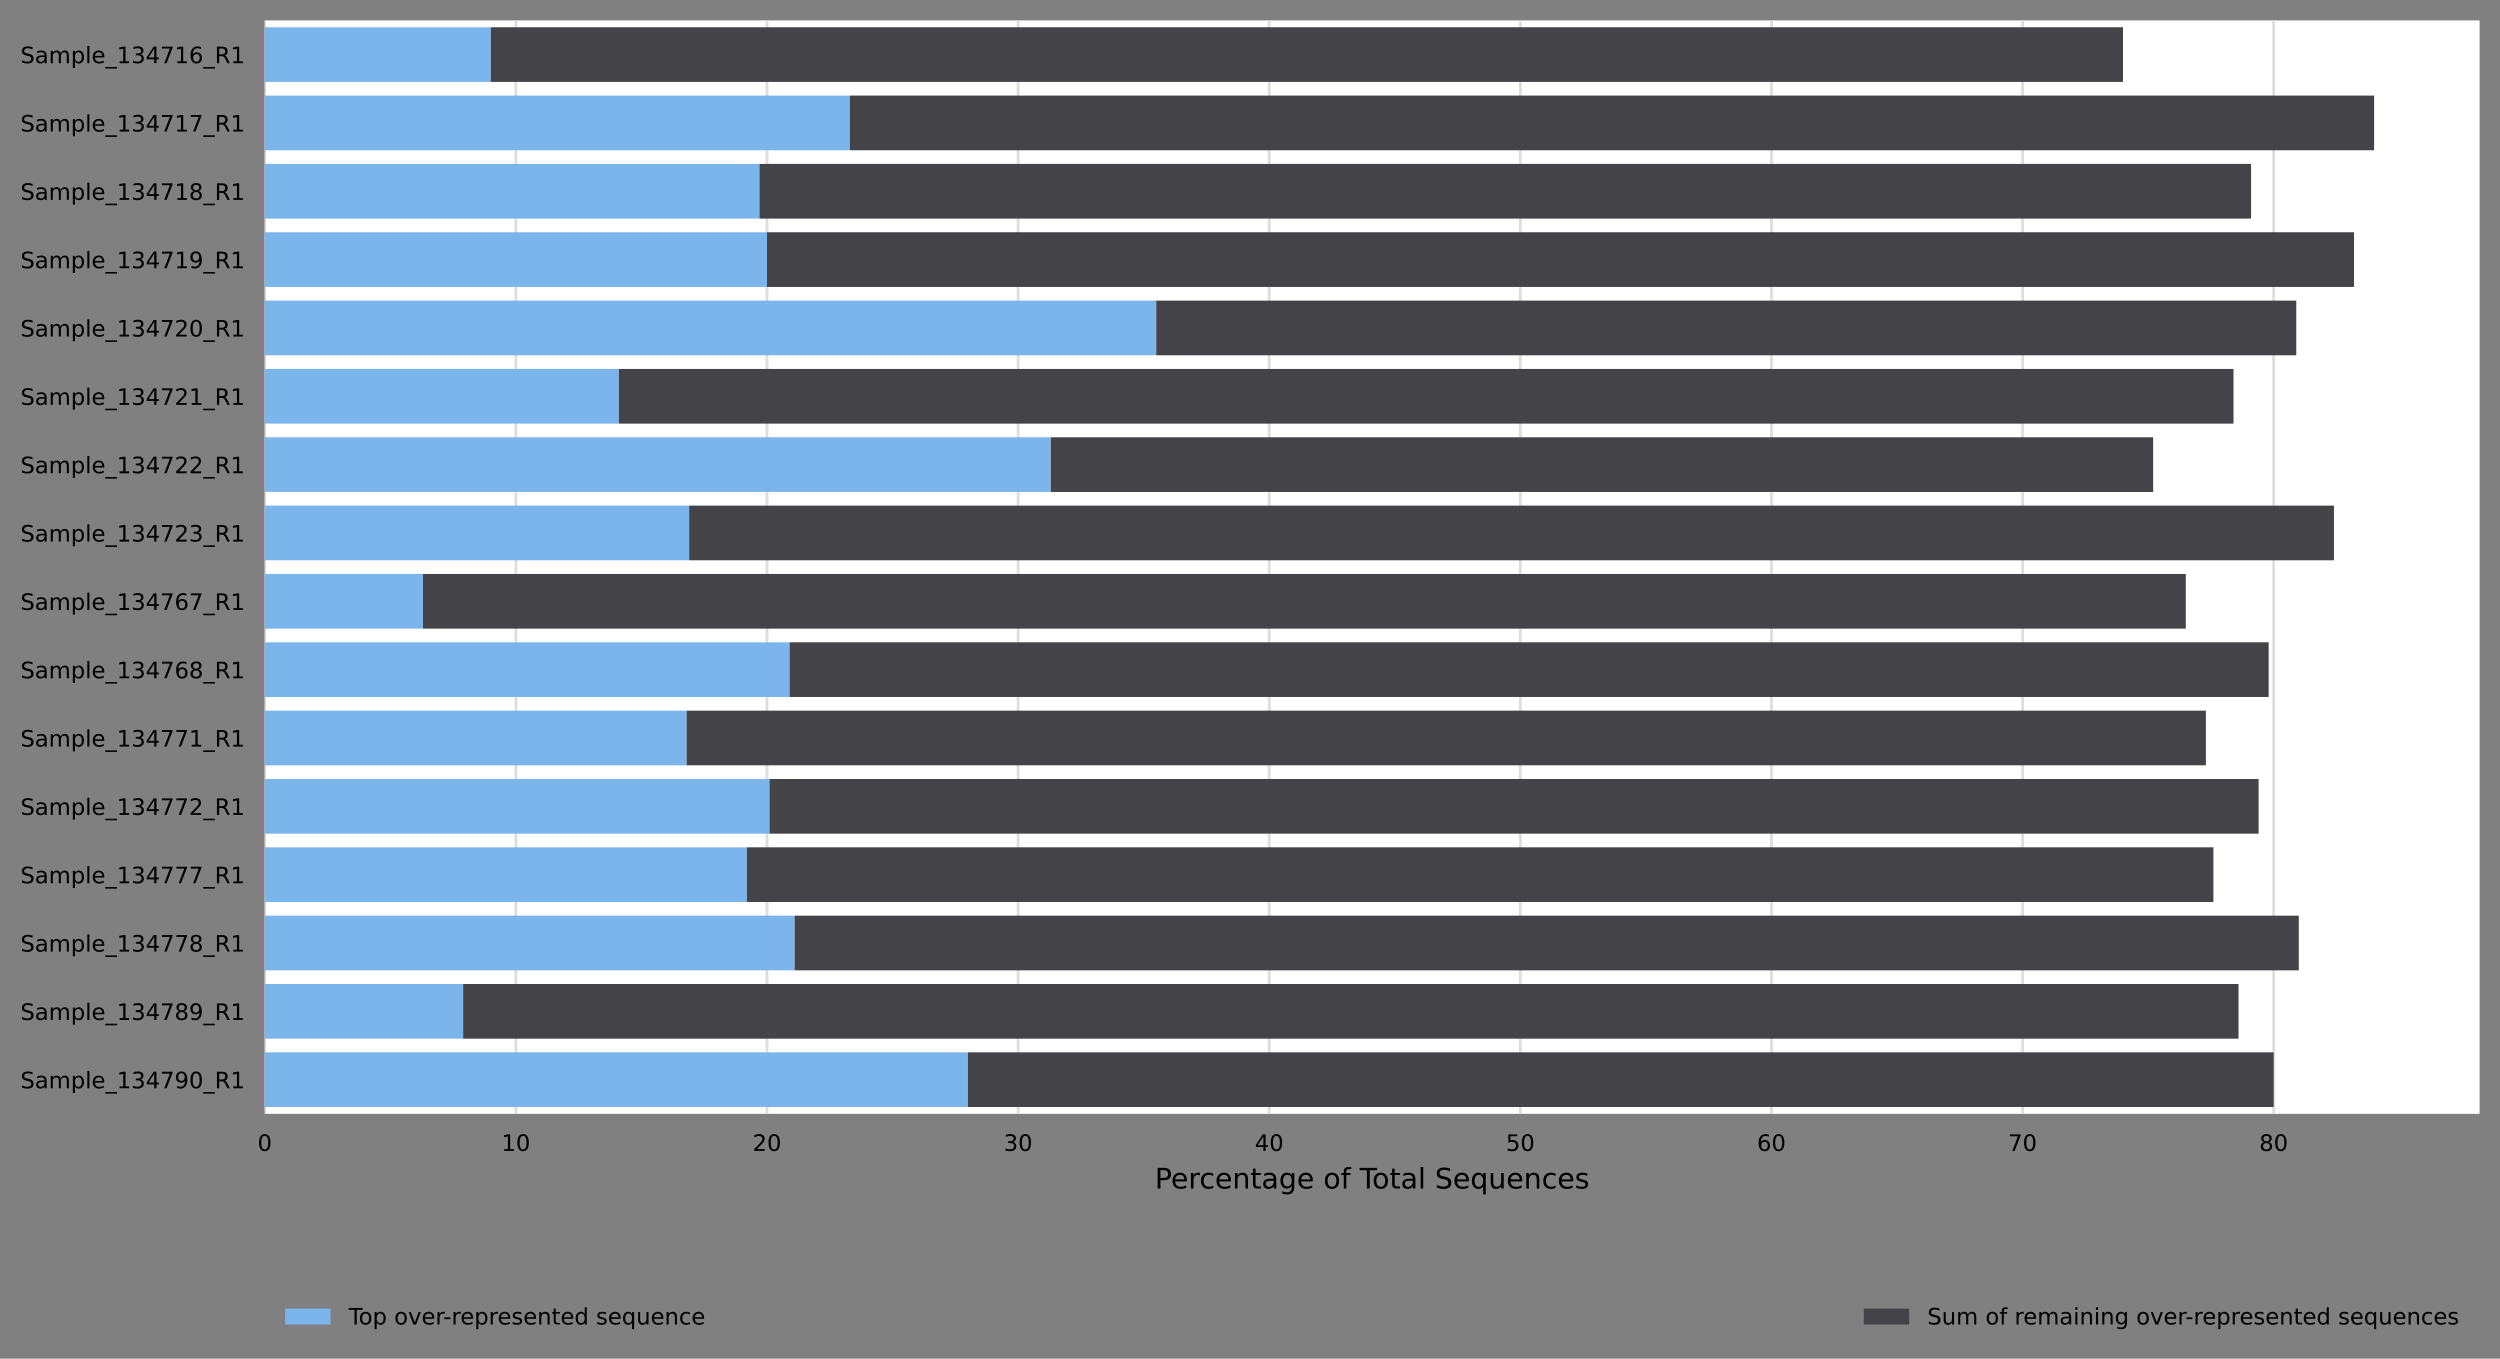 <?xml version="1.0" encoding="utf-8" standalone="no"?>
<!DOCTYPE svg PUBLIC "-//W3C//DTD SVG 1.1//EN"
  "http://www.w3.org/Graphics/SVG/1.1/DTD/svg11.dtd">
<!-- Created with matplotlib (https://matplotlib.org/) -->
<svg height="479.23pt" version="1.1" viewBox="0 0 881.786 479.23" width="881.786pt" xmlns="http://www.w3.org/2000/svg" xmlns:xlink="http://www.w3.org/1999/xlink">
 <rect x="0" y="0" width="881.786" height="479.23" fill="#808080" stroke="none"/>
 <defs>
  <style type="text/css">
*{stroke-linecap:butt;stroke-linejoin:round;}
  </style>
 </defs>
 <g id="figure_1">
  <g id="axes_1">
   <g id="patch_1">
    <path d="M 93.386 392.87 
L 874.586 392.87 
L 874.586 7.2 
L 93.386 7.2 
z
" style="fill:#ffffff;"/>
   </g>
   <g id="matplotlib.axis_1">
    <g id="xtick_1">
     <g id="line2d_1">
      <path clip-path="url(#pcb873ba9ad)" d="M 93.386 392.87 
L 93.386 7.2 
" style="fill:none;stroke:#dedede;stroke-linecap:square;"/>
     </g>
     <g id="text_1">
      <!-- 0 -->
      <defs>
       <path d="M 31.781 66.406 
Q 24.172 66.406 20.328 58.906 
Q 16.5 51.422 16.5 36.375 
Q 16.5 21.391 20.328 13.891 
Q 24.172 6.391 31.781 6.391 
Q 39.453 6.391 43.281 13.891 
Q 47.125 21.391 47.125 36.375 
Q 47.125 51.422 43.281 58.906 
Q 39.453 66.406 31.781 66.406 
z
M 31.781 74.219 
Q 44.047 74.219 50.516 64.516 
Q 56.984 54.828 56.984 36.375 
Q 56.984 17.969 50.516 8.266 
Q 44.047 -1.422 31.781 -1.422 
Q 19.531 -1.422 13.062 8.266 
Q 6.594 17.969 6.594 36.375 
Q 6.594 54.828 13.062 64.516 
Q 19.531 74.219 31.781 74.219 
z
" id="DejaVuSans-48"/>
      </defs>
      <g transform="translate(90.841 405.948)scale(0.08 -0.08)">
       <use xlink:href="#DejaVuSans-48"/>
      </g>
     </g>
    </g>
    <g id="xtick_2">
     <g id="line2d_2">
      <path clip-path="url(#pcb873ba9ad)" d="M 181.958 392.87 
L 181.958 7.2 
" style="fill:none;stroke:#dedede;stroke-linecap:square;"/>
     </g>
     <g id="text_2">
      <!-- 10 -->
      <defs>
       <path d="M 12.406 8.297 
L 28.516 8.297 
L 28.516 63.922 
L 10.984 60.406 
L 10.984 69.391 
L 28.422 72.906 
L 38.281 72.906 
L 38.281 8.297 
L 54.391 8.297 
L 54.391 0 
L 12.406 0 
z
" id="DejaVuSans-49"/>
      </defs>
      <g transform="translate(176.868 405.948)scale(0.08 -0.08)">
       <use xlink:href="#DejaVuSans-49"/>
       <use x="63.623" xlink:href="#DejaVuSans-48"/>
      </g>
     </g>
    </g>
    <g id="xtick_3">
     <g id="line2d_3">
      <path clip-path="url(#pcb873ba9ad)" d="M 270.529 392.87 
L 270.529 7.2 
" style="fill:none;stroke:#dedede;stroke-linecap:square;"/>
     </g>
     <g id="text_3">
      <!-- 20 -->
      <defs>
       <path d="M 19.188 8.297 
L 53.609 8.297 
L 53.609 0 
L 7.328 0 
L 7.328 8.297 
Q 12.938 14.109 22.625 23.891 
Q 32.328 33.688 34.812 36.531 
Q 39.547 41.844 41.422 45.531 
Q 43.312 49.219 43.312 52.781 
Q 43.312 58.594 39.234 62.25 
Q 35.156 65.922 28.609 65.922 
Q 23.969 65.922 18.812 64.312 
Q 13.672 62.703 7.812 59.422 
L 7.812 69.391 
Q 13.766 71.781 18.938 73 
Q 24.125 74.219 28.422 74.219 
Q 39.75 74.219 46.484 68.547 
Q 53.219 62.891 53.219 53.422 
Q 53.219 48.922 51.531 44.891 
Q 49.859 40.875 45.406 35.406 
Q 44.188 33.984 37.641 27.219 
Q 31.109 20.453 19.188 8.297 
z
" id="DejaVuSans-50"/>
      </defs>
      <g transform="translate(265.439 405.948)scale(0.08 -0.08)">
       <use xlink:href="#DejaVuSans-50"/>
       <use x="63.623" xlink:href="#DejaVuSans-48"/>
      </g>
     </g>
    </g>
    <g id="xtick_4">
     <g id="line2d_4">
      <path clip-path="url(#pcb873ba9ad)" d="M 359.101 392.87 
L 359.101 7.2 
" style="fill:none;stroke:#dedede;stroke-linecap:square;"/>
     </g>
     <g id="text_4">
      <!-- 30 -->
      <defs>
       <path d="M 40.578 39.312 
Q 47.656 37.797 51.625 33 
Q 55.609 28.219 55.609 21.188 
Q 55.609 10.406 48.188 4.484 
Q 40.766 -1.422 27.094 -1.422 
Q 22.516 -1.422 17.656 -0.516 
Q 12.797 0.391 7.625 2.203 
L 7.625 11.719 
Q 11.719 9.328 16.594 8.109 
Q 21.484 6.891 26.812 6.891 
Q 36.078 6.891 40.938 10.547 
Q 45.797 14.203 45.797 21.188 
Q 45.797 27.641 41.281 31.266 
Q 36.766 34.906 28.719 34.906 
L 20.219 34.906 
L 20.219 43.016 
L 29.109 43.016 
Q 36.375 43.016 40.234 45.922 
Q 44.094 48.828 44.094 54.297 
Q 44.094 59.906 40.109 62.906 
Q 36.141 65.922 28.719 65.922 
Q 24.656 65.922 20.016 65.031 
Q 15.375 64.156 9.812 62.312 
L 9.812 71.094 
Q 15.438 72.656 20.344 73.438 
Q 25.25 74.219 29.594 74.219 
Q 40.828 74.219 47.359 69.109 
Q 53.906 64.016 53.906 55.328 
Q 53.906 49.266 50.438 45.094 
Q 46.969 40.922 40.578 39.312 
z
" id="DejaVuSans-51"/>
      </defs>
      <g transform="translate(354.011 405.948)scale(0.08 -0.08)">
       <use xlink:href="#DejaVuSans-51"/>
       <use x="63.623" xlink:href="#DejaVuSans-48"/>
      </g>
     </g>
    </g>
    <g id="xtick_5">
     <g id="line2d_5">
      <path clip-path="url(#pcb873ba9ad)" d="M 447.672 392.87 
L 447.672 7.2 
" style="fill:none;stroke:#dedede;stroke-linecap:square;"/>
     </g>
     <g id="text_5">
      <!-- 40 -->
      <defs>
       <path d="M 37.797 64.312 
L 12.891 25.391 
L 37.797 25.391 
z
M 35.203 72.906 
L 47.609 72.906 
L 47.609 25.391 
L 58.016 25.391 
L 58.016 17.188 
L 47.609 17.188 
L 47.609 0 
L 37.797 0 
L 37.797 17.188 
L 4.891 17.188 
L 4.891 26.703 
z
" id="DejaVuSans-52"/>
      </defs>
      <g transform="translate(442.582 405.948)scale(0.08 -0.08)">
       <use xlink:href="#DejaVuSans-52"/>
       <use x="63.623" xlink:href="#DejaVuSans-48"/>
      </g>
     </g>
    </g>
    <g id="xtick_6">
     <g id="line2d_6">
      <path clip-path="url(#pcb873ba9ad)" d="M 536.243 392.87 
L 536.243 7.2 
" style="fill:none;stroke:#dedede;stroke-linecap:square;"/>
     </g>
     <g id="text_6">
      <!-- 50 -->
      <defs>
       <path d="M 10.797 72.906 
L 49.516 72.906 
L 49.516 64.594 
L 19.828 64.594 
L 19.828 46.734 
Q 21.969 47.469 24.109 47.828 
Q 26.266 48.188 28.422 48.188 
Q 40.625 48.188 47.75 41.5 
Q 54.891 34.812 54.891 23.391 
Q 54.891 11.625 47.562 5.094 
Q 40.234 -1.422 26.906 -1.422 
Q 22.312 -1.422 17.547 -0.641 
Q 12.797 0.141 7.719 1.703 
L 7.719 11.625 
Q 12.109 9.234 16.797 8.062 
Q 21.484 6.891 26.703 6.891 
Q 35.156 6.891 40.078 11.328 
Q 45.016 15.766 45.016 23.391 
Q 45.016 31 40.078 35.438 
Q 35.156 39.891 26.703 39.891 
Q 22.75 39.891 18.812 39.016 
Q 14.891 38.141 10.797 36.281 
z
" id="DejaVuSans-53"/>
      </defs>
      <g transform="translate(531.153 405.948)scale(0.08 -0.08)">
       <use xlink:href="#DejaVuSans-53"/>
       <use x="63.623" xlink:href="#DejaVuSans-48"/>
      </g>
     </g>
    </g>
    <g id="xtick_7">
     <g id="line2d_7">
      <path clip-path="url(#pcb873ba9ad)" d="M 624.815 392.87 
L 624.815 7.2 
" style="fill:none;stroke:#dedede;stroke-linecap:square;"/>
     </g>
     <g id="text_7">
      <!-- 60 -->
      <defs>
       <path d="M 33.016 40.375 
Q 26.375 40.375 22.484 35.828 
Q 18.609 31.297 18.609 23.391 
Q 18.609 15.531 22.484 10.953 
Q 26.375 6.391 33.016 6.391 
Q 39.656 6.391 43.531 10.953 
Q 47.406 15.531 47.406 23.391 
Q 47.406 31.297 43.531 35.828 
Q 39.656 40.375 33.016 40.375 
z
M 52.594 71.297 
L 52.594 62.312 
Q 48.875 64.062 45.094 64.984 
Q 41.312 65.922 37.594 65.922 
Q 27.828 65.922 22.672 59.328 
Q 17.531 52.734 16.797 39.406 
Q 19.672 43.656 24.016 45.922 
Q 28.375 48.188 33.594 48.188 
Q 44.578 48.188 50.953 41.516 
Q 57.328 34.859 57.328 23.391 
Q 57.328 12.156 50.688 5.359 
Q 44.047 -1.422 33.016 -1.422 
Q 20.359 -1.422 13.672 8.266 
Q 6.984 17.969 6.984 36.375 
Q 6.984 53.656 15.188 63.938 
Q 23.391 74.219 37.203 74.219 
Q 40.922 74.219 44.703 73.484 
Q 48.484 72.75 52.594 71.297 
z
" id="DejaVuSans-54"/>
      </defs>
      <g transform="translate(619.725 405.948)scale(0.08 -0.08)">
       <use xlink:href="#DejaVuSans-54"/>
       <use x="63.623" xlink:href="#DejaVuSans-48"/>
      </g>
     </g>
    </g>
    <g id="xtick_8">
     <g id="line2d_8">
      <path clip-path="url(#pcb873ba9ad)" d="M 713.386 392.87 
L 713.386 7.2 
" style="fill:none;stroke:#dedede;stroke-linecap:square;"/>
     </g>
     <g id="text_8">
      <!-- 70 -->
      <defs>
       <path d="M 8.203 72.906 
L 55.078 72.906 
L 55.078 68.703 
L 28.609 0 
L 18.312 0 
L 43.219 64.594 
L 8.203 64.594 
z
" id="DejaVuSans-55"/>
      </defs>
      <g transform="translate(708.296 405.948)scale(0.08 -0.08)">
       <use xlink:href="#DejaVuSans-55"/>
       <use x="63.623" xlink:href="#DejaVuSans-48"/>
      </g>
     </g>
    </g>
    <g id="xtick_9">
     <g id="line2d_9">
      <path clip-path="url(#pcb873ba9ad)" d="M 801.958 392.87 
L 801.958 7.2 
" style="fill:none;stroke:#dedede;stroke-linecap:square;"/>
     </g>
     <g id="text_9">
      <!-- 80 -->
      <defs>
       <path d="M 31.781 34.625 
Q 24.75 34.625 20.719 30.859 
Q 16.703 27.094 16.703 20.516 
Q 16.703 13.922 20.719 10.156 
Q 24.75 6.391 31.781 6.391 
Q 38.812 6.391 42.859 10.172 
Q 46.922 13.969 46.922 20.516 
Q 46.922 27.094 42.891 30.859 
Q 38.875 34.625 31.781 34.625 
z
M 21.922 38.812 
Q 15.578 40.375 12.031 44.719 
Q 8.5 49.078 8.5 55.328 
Q 8.5 64.062 14.719 69.141 
Q 20.953 74.219 31.781 74.219 
Q 42.672 74.219 48.875 69.141 
Q 55.078 64.062 55.078 55.328 
Q 55.078 49.078 51.531 44.719 
Q 48 40.375 41.703 38.812 
Q 48.828 37.156 52.797 32.312 
Q 56.781 27.484 56.781 20.516 
Q 56.781 9.906 50.312 4.234 
Q 43.844 -1.422 31.781 -1.422 
Q 19.734 -1.422 13.25 4.234 
Q 6.781 9.906 6.781 20.516 
Q 6.781 27.484 10.781 32.312 
Q 14.797 37.156 21.922 38.812 
z
M 18.312 54.391 
Q 18.312 48.734 21.844 45.562 
Q 25.391 42.391 31.781 42.391 
Q 38.141 42.391 41.719 45.562 
Q 45.312 48.734 45.312 54.391 
Q 45.312 60.062 41.719 63.234 
Q 38.141 66.406 31.781 66.406 
Q 25.391 66.406 21.844 63.234 
Q 18.312 60.062 18.312 54.391 
z
" id="DejaVuSans-56"/>
      </defs>
      <g transform="translate(796.868 405.948)scale(0.08 -0.08)">
       <use xlink:href="#DejaVuSans-56"/>
       <use x="63.623" xlink:href="#DejaVuSans-48"/>
      </g>
     </g>
    </g>
    <g id="text_10">
     <!-- Percentage of Total Sequences -->
     <defs>
      <path d="M 19.672 64.797 
L 19.672 37.406 
L 32.078 37.406 
Q 38.969 37.406 42.719 40.969 
Q 46.484 44.531 46.484 51.125 
Q 46.484 57.672 42.719 61.234 
Q 38.969 64.797 32.078 64.797 
z
M 9.812 72.906 
L 32.078 72.906 
Q 44.344 72.906 50.609 67.359 
Q 56.891 61.812 56.891 51.125 
Q 56.891 40.328 50.609 34.812 
Q 44.344 29.297 32.078 29.297 
L 19.672 29.297 
L 19.672 0 
L 9.812 0 
z
" id="DejaVuSans-80"/>
      <path d="M 56.203 29.594 
L 56.203 25.203 
L 14.891 25.203 
Q 15.484 15.922 20.484 11.062 
Q 25.484 6.203 34.422 6.203 
Q 39.594 6.203 44.453 7.469 
Q 49.312 8.734 54.109 11.281 
L 54.109 2.781 
Q 49.266 0.734 44.188 -0.344 
Q 39.109 -1.422 33.891 -1.422 
Q 20.797 -1.422 13.156 6.188 
Q 5.516 13.812 5.516 26.812 
Q 5.516 40.234 12.766 48.109 
Q 20.016 56 32.328 56 
Q 43.359 56 49.781 48.891 
Q 56.203 41.797 56.203 29.594 
z
M 47.219 32.234 
Q 47.125 39.594 43.094 43.984 
Q 39.062 48.391 32.422 48.391 
Q 24.906 48.391 20.391 44.141 
Q 15.875 39.891 15.188 32.172 
z
" id="DejaVuSans-101"/>
      <path d="M 41.109 46.297 
Q 39.594 47.172 37.812 47.578 
Q 36.031 48 33.891 48 
Q 26.266 48 22.188 43.047 
Q 18.109 38.094 18.109 28.812 
L 18.109 0 
L 9.078 0 
L 9.078 54.688 
L 18.109 54.688 
L 18.109 46.188 
Q 20.953 51.172 25.484 53.578 
Q 30.031 56 36.531 56 
Q 37.453 56 38.578 55.875 
Q 39.703 55.766 41.062 55.516 
z
" id="DejaVuSans-114"/>
      <path d="M 48.781 52.594 
L 48.781 44.188 
Q 44.969 46.297 41.141 47.344 
Q 37.312 48.391 33.406 48.391 
Q 24.656 48.391 19.812 42.844 
Q 14.984 37.312 14.984 27.297 
Q 14.984 17.281 19.812 11.734 
Q 24.656 6.203 33.406 6.203 
Q 37.312 6.203 41.141 7.25 
Q 44.969 8.297 48.781 10.406 
L 48.781 2.094 
Q 45.016 0.344 40.984 -0.531 
Q 36.969 -1.422 32.422 -1.422 
Q 20.062 -1.422 12.781 6.344 
Q 5.516 14.109 5.516 27.297 
Q 5.516 40.672 12.859 48.328 
Q 20.219 56 33.016 56 
Q 37.156 56 41.109 55.141 
Q 45.062 54.297 48.781 52.594 
z
" id="DejaVuSans-99"/>
      <path d="M 54.891 33.016 
L 54.891 0 
L 45.906 0 
L 45.906 32.719 
Q 45.906 40.484 42.875 44.328 
Q 39.844 48.188 33.797 48.188 
Q 26.516 48.188 22.312 43.547 
Q 18.109 38.922 18.109 30.906 
L 18.109 0 
L 9.078 0 
L 9.078 54.688 
L 18.109 54.688 
L 18.109 46.188 
Q 21.344 51.125 25.703 53.562 
Q 30.078 56 35.797 56 
Q 45.219 56 50.047 50.172 
Q 54.891 44.344 54.891 33.016 
z
" id="DejaVuSans-110"/>
      <path d="M 18.312 70.219 
L 18.312 54.688 
L 36.812 54.688 
L 36.812 47.703 
L 18.312 47.703 
L 18.312 18.016 
Q 18.312 11.328 20.141 9.422 
Q 21.969 7.516 27.594 7.516 
L 36.812 7.516 
L 36.812 0 
L 27.594 0 
Q 17.188 0 13.234 3.875 
Q 9.281 7.766 9.281 18.016 
L 9.281 47.703 
L 2.688 47.703 
L 2.688 54.688 
L 9.281 54.688 
L 9.281 70.219 
z
" id="DejaVuSans-116"/>
      <path d="M 34.281 27.484 
Q 23.391 27.484 19.188 25 
Q 14.984 22.516 14.984 16.5 
Q 14.984 11.719 18.141 8.906 
Q 21.297 6.109 26.703 6.109 
Q 34.188 6.109 38.703 11.406 
Q 43.219 16.703 43.219 25.484 
L 43.219 27.484 
z
M 52.203 31.203 
L 52.203 0 
L 43.219 0 
L 43.219 8.297 
Q 40.141 3.328 35.547 0.953 
Q 30.953 -1.422 24.312 -1.422 
Q 15.922 -1.422 10.953 3.297 
Q 6 8.016 6 15.922 
Q 6 25.141 12.172 29.828 
Q 18.359 34.516 30.609 34.516 
L 43.219 34.516 
L 43.219 35.406 
Q 43.219 41.609 39.141 45 
Q 35.062 48.391 27.688 48.391 
Q 23 48.391 18.547 47.266 
Q 14.109 46.141 10.016 43.891 
L 10.016 52.203 
Q 14.938 54.109 19.578 55.047 
Q 24.219 56 28.609 56 
Q 40.484 56 46.344 49.844 
Q 52.203 43.703 52.203 31.203 
z
" id="DejaVuSans-97"/>
      <path d="M 45.406 27.984 
Q 45.406 37.75 41.375 43.109 
Q 37.359 48.484 30.078 48.484 
Q 22.859 48.484 18.828 43.109 
Q 14.797 37.75 14.797 27.984 
Q 14.797 18.266 18.828 12.891 
Q 22.859 7.516 30.078 7.516 
Q 37.359 7.516 41.375 12.891 
Q 45.406 18.266 45.406 27.984 
z
M 54.391 6.781 
Q 54.391 -7.172 48.188 -13.984 
Q 42 -20.797 29.203 -20.797 
Q 24.469 -20.797 20.266 -20.094 
Q 16.062 -19.391 12.109 -17.922 
L 12.109 -9.188 
Q 16.062 -11.328 19.922 -12.344 
Q 23.781 -13.375 27.781 -13.375 
Q 36.625 -13.375 41.016 -8.766 
Q 45.406 -4.156 45.406 5.172 
L 45.406 9.625 
Q 42.625 4.781 38.281 2.391 
Q 33.938 0 27.875 0 
Q 17.828 0 11.672 7.656 
Q 5.516 15.328 5.516 27.984 
Q 5.516 40.672 11.672 48.328 
Q 17.828 56 27.875 56 
Q 33.938 56 38.281 53.609 
Q 42.625 51.219 45.406 46.391 
L 45.406 54.688 
L 54.391 54.688 
z
" id="DejaVuSans-103"/>
      <path id="DejaVuSans-32"/>
      <path d="M 30.609 48.391 
Q 23.391 48.391 19.188 42.75 
Q 14.984 37.109 14.984 27.297 
Q 14.984 17.484 19.156 11.844 
Q 23.344 6.203 30.609 6.203 
Q 37.797 6.203 41.984 11.859 
Q 46.188 17.531 46.188 27.297 
Q 46.188 37.016 41.984 42.703 
Q 37.797 48.391 30.609 48.391 
z
M 30.609 56 
Q 42.328 56 49.016 48.375 
Q 55.719 40.766 55.719 27.297 
Q 55.719 13.875 49.016 6.219 
Q 42.328 -1.422 30.609 -1.422 
Q 18.844 -1.422 12.172 6.219 
Q 5.516 13.875 5.516 27.297 
Q 5.516 40.766 12.172 48.375 
Q 18.844 56 30.609 56 
z
" id="DejaVuSans-111"/>
      <path d="M 37.109 75.984 
L 37.109 68.5 
L 28.516 68.5 
Q 23.688 68.5 21.797 66.547 
Q 19.922 64.594 19.922 59.516 
L 19.922 54.688 
L 34.719 54.688 
L 34.719 47.703 
L 19.922 47.703 
L 19.922 0 
L 10.891 0 
L 10.891 47.703 
L 2.297 47.703 
L 2.297 54.688 
L 10.891 54.688 
L 10.891 58.5 
Q 10.891 67.625 15.141 71.797 
Q 19.391 75.984 28.609 75.984 
z
" id="DejaVuSans-102"/>
      <path d="M -0.297 72.906 
L 61.375 72.906 
L 61.375 64.594 
L 35.5 64.594 
L 35.5 0 
L 25.594 0 
L 25.594 64.594 
L -0.297 64.594 
z
" id="DejaVuSans-84"/>
      <path d="M 9.422 75.984 
L 18.406 75.984 
L 18.406 0 
L 9.422 0 
z
" id="DejaVuSans-108"/>
      <path d="M 53.516 70.516 
L 53.516 60.891 
Q 47.906 63.578 42.922 64.891 
Q 37.938 66.219 33.297 66.219 
Q 25.25 66.219 20.875 63.094 
Q 16.5 59.969 16.5 54.203 
Q 16.5 49.359 19.406 46.891 
Q 22.312 44.438 30.422 42.922 
L 36.375 41.703 
Q 47.406 39.594 52.656 34.297 
Q 57.906 29 57.906 20.125 
Q 57.906 9.516 50.797 4.047 
Q 43.703 -1.422 29.984 -1.422 
Q 24.812 -1.422 18.969 -0.25 
Q 13.141 0.922 6.891 3.219 
L 6.891 13.375 
Q 12.891 10.016 18.656 8.297 
Q 24.422 6.594 29.984 6.594 
Q 38.422 6.594 43.016 9.906 
Q 47.609 13.234 47.609 19.391 
Q 47.609 24.75 44.312 27.781 
Q 41.016 30.812 33.5 32.328 
L 27.484 33.5 
Q 16.453 35.688 11.516 40.375 
Q 6.594 45.062 6.594 53.422 
Q 6.594 63.094 13.406 68.656 
Q 20.219 74.219 32.172 74.219 
Q 37.312 74.219 42.625 73.281 
Q 47.953 72.359 53.516 70.516 
z
" id="DejaVuSans-83"/>
      <path d="M 14.797 27.297 
Q 14.797 17.391 18.875 11.75 
Q 22.953 6.109 30.078 6.109 
Q 37.203 6.109 41.297 11.75 
Q 45.406 17.391 45.406 27.297 
Q 45.406 37.203 41.297 42.844 
Q 37.203 48.484 30.078 48.484 
Q 22.953 48.484 18.875 42.844 
Q 14.797 37.203 14.797 27.297 
z
M 45.406 8.203 
Q 42.578 3.328 38.25 0.953 
Q 33.938 -1.422 27.875 -1.422 
Q 17.969 -1.422 11.734 6.484 
Q 5.516 14.406 5.516 27.297 
Q 5.516 40.188 11.734 48.094 
Q 17.969 56 27.875 56 
Q 33.938 56 38.25 53.625 
Q 42.578 51.266 45.406 46.391 
L 45.406 54.688 
L 54.391 54.688 
L 54.391 -20.797 
L 45.406 -20.797 
z
" id="DejaVuSans-113"/>
      <path d="M 8.5 21.578 
L 8.5 54.688 
L 17.484 54.688 
L 17.484 21.922 
Q 17.484 14.156 20.5 10.266 
Q 23.531 6.391 29.594 6.391 
Q 36.859 6.391 41.078 11.031 
Q 45.312 15.672 45.312 23.688 
L 45.312 54.688 
L 54.297 54.688 
L 54.297 0 
L 45.312 0 
L 45.312 8.406 
Q 42.047 3.422 37.719 1 
Q 33.406 -1.422 27.688 -1.422 
Q 18.266 -1.422 13.375 4.438 
Q 8.5 10.297 8.5 21.578 
z
M 31.109 56 
z
" id="DejaVuSans-117"/>
      <path d="M 44.281 53.078 
L 44.281 44.578 
Q 40.484 46.531 36.375 47.5 
Q 32.281 48.484 27.875 48.484 
Q 21.188 48.484 17.844 46.438 
Q 14.5 44.391 14.5 40.281 
Q 14.5 37.156 16.891 35.375 
Q 19.281 33.594 26.516 31.984 
L 29.594 31.297 
Q 39.156 29.25 43.188 25.516 
Q 47.219 21.781 47.219 15.094 
Q 47.219 7.469 41.188 3.016 
Q 35.156 -1.422 24.609 -1.422 
Q 20.219 -1.422 15.453 -0.562 
Q 10.688 0.297 5.422 2 
L 5.422 11.281 
Q 10.406 8.688 15.234 7.391 
Q 20.062 6.109 24.812 6.109 
Q 31.156 6.109 34.562 8.281 
Q 37.984 10.453 37.984 14.406 
Q 37.984 18.062 35.516 20.016 
Q 33.062 21.969 24.703 23.781 
L 21.578 24.516 
Q 13.234 26.266 9.516 29.906 
Q 5.812 33.547 5.812 39.891 
Q 5.812 47.609 11.281 51.797 
Q 16.75 56 26.812 56 
Q 31.781 56 36.172 55.266 
Q 40.578 54.547 44.281 53.078 
z
" id="DejaVuSans-115"/>
     </defs>
     <g transform="translate(407.331 419.211)scale(0.1 -0.1)">
      <use xlink:href="#DejaVuSans-80"/>
      <use x="56.678" xlink:href="#DejaVuSans-101"/>
      <use x="118.201" xlink:href="#DejaVuSans-114"/>
      <use x="157.064" xlink:href="#DejaVuSans-99"/>
      <use x="212.045" xlink:href="#DejaVuSans-101"/>
      <use x="273.568" xlink:href="#DejaVuSans-110"/>
      <use x="336.947" xlink:href="#DejaVuSans-116"/>
      <use x="376.156" xlink:href="#DejaVuSans-97"/>
      <use x="437.436" xlink:href="#DejaVuSans-103"/>
      <use x="500.912" xlink:href="#DejaVuSans-101"/>
      <use x="562.436" xlink:href="#DejaVuSans-32"/>
      <use x="594.223" xlink:href="#DejaVuSans-111"/>
      <use x="655.404" xlink:href="#DejaVuSans-102"/>
      <use x="690.609" xlink:href="#DejaVuSans-32"/>
      <use x="722.396" xlink:href="#DejaVuSans-84"/>
      <use x="766.48" xlink:href="#DejaVuSans-111"/>
      <use x="827.662" xlink:href="#DejaVuSans-116"/>
      <use x="866.871" xlink:href="#DejaVuSans-97"/>
      <use x="928.15" xlink:href="#DejaVuSans-108"/>
      <use x="955.934" xlink:href="#DejaVuSans-32"/>
      <use x="987.721" xlink:href="#DejaVuSans-83"/>
      <use x="1051.197" xlink:href="#DejaVuSans-101"/>
      <use x="1112.721" xlink:href="#DejaVuSans-113"/>
      <use x="1176.197" xlink:href="#DejaVuSans-117"/>
      <use x="1239.576" xlink:href="#DejaVuSans-101"/>
      <use x="1301.1" xlink:href="#DejaVuSans-110"/>
      <use x="1364.479" xlink:href="#DejaVuSans-99"/>
      <use x="1419.459" xlink:href="#DejaVuSans-101"/>
      <use x="1480.982" xlink:href="#DejaVuSans-115"/>
     </g>
    </g>
   </g>
   <g id="matplotlib.axis_2">
    <g id="ytick_1">
     <g id="text_11">
      <!-- Sample_134716_R1 -->
      <defs>
       <path d="M 52 44.188 
Q 55.375 50.25 60.062 53.125 
Q 64.75 56 71.094 56 
Q 79.641 56 84.281 50.016 
Q 88.922 44.047 88.922 33.016 
L 88.922 0 
L 79.891 0 
L 79.891 32.719 
Q 79.891 40.578 77.094 44.375 
Q 74.312 48.188 68.609 48.188 
Q 61.625 48.188 57.562 43.547 
Q 53.516 38.922 53.516 30.906 
L 53.516 0 
L 44.484 0 
L 44.484 32.719 
Q 44.484 40.625 41.703 44.406 
Q 38.922 48.188 33.109 48.188 
Q 26.219 48.188 22.156 43.531 
Q 18.109 38.875 18.109 30.906 
L 18.109 0 
L 9.078 0 
L 9.078 54.688 
L 18.109 54.688 
L 18.109 46.188 
Q 21.188 51.219 25.484 53.609 
Q 29.781 56 35.688 56 
Q 41.656 56 45.828 52.969 
Q 50 49.953 52 44.188 
z
" id="DejaVuSans-109"/>
       <path d="M 18.109 8.203 
L 18.109 -20.797 
L 9.078 -20.797 
L 9.078 54.688 
L 18.109 54.688 
L 18.109 46.391 
Q 20.953 51.266 25.266 53.625 
Q 29.594 56 35.594 56 
Q 45.562 56 51.781 48.094 
Q 58.016 40.188 58.016 27.297 
Q 58.016 14.406 51.781 6.484 
Q 45.562 -1.422 35.594 -1.422 
Q 29.594 -1.422 25.266 0.953 
Q 20.953 3.328 18.109 8.203 
z
M 48.688 27.297 
Q 48.688 37.203 44.609 42.844 
Q 40.531 48.484 33.406 48.484 
Q 26.266 48.484 22.188 42.844 
Q 18.109 37.203 18.109 27.297 
Q 18.109 17.391 22.188 11.75 
Q 26.266 6.109 33.406 6.109 
Q 40.531 6.109 44.609 11.75 
Q 48.688 17.391 48.688 27.297 
z
" id="DejaVuSans-112"/>
       <path d="M 50.984 -16.609 
L 50.984 -23.578 
L -0.984 -23.578 
L -0.984 -16.609 
z
" id="DejaVuSans-95"/>
       <path d="M 44.391 34.188 
Q 47.562 33.109 50.562 29.594 
Q 53.562 26.078 56.594 19.922 
L 66.609 0 
L 56 0 
L 46.688 18.703 
Q 43.062 26.031 39.672 28.422 
Q 36.281 30.812 30.422 30.812 
L 19.672 30.812 
L 19.672 0 
L 9.812 0 
L 9.812 72.906 
L 32.078 72.906 
Q 44.578 72.906 50.734 67.672 
Q 56.891 62.453 56.891 51.906 
Q 56.891 45.016 53.688 40.469 
Q 50.484 35.938 44.391 34.188 
z
M 19.672 64.797 
L 19.672 38.922 
L 32.078 38.922 
Q 39.203 38.922 42.844 42.219 
Q 46.484 45.516 46.484 51.906 
Q 46.484 58.297 42.844 61.547 
Q 39.203 64.797 32.078 64.797 
z
" id="DejaVuSans-82"/>
      </defs>
      <g transform="translate(7.2 22.292)scale(0.08 -0.08)">
       <use xlink:href="#DejaVuSans-83"/>
       <use x="63.477" xlink:href="#DejaVuSans-97"/>
       <use x="124.756" xlink:href="#DejaVuSans-109"/>
       <use x="222.168" xlink:href="#DejaVuSans-112"/>
       <use x="285.645" xlink:href="#DejaVuSans-108"/>
       <use x="313.428" xlink:href="#DejaVuSans-101"/>
       <use x="374.951" xlink:href="#DejaVuSans-95"/>
       <use x="424.951" xlink:href="#DejaVuSans-49"/>
       <use x="488.574" xlink:href="#DejaVuSans-51"/>
       <use x="552.197" xlink:href="#DejaVuSans-52"/>
       <use x="615.82" xlink:href="#DejaVuSans-55"/>
       <use x="679.443" xlink:href="#DejaVuSans-49"/>
       <use x="743.066" xlink:href="#DejaVuSans-54"/>
       <use x="806.689" xlink:href="#DejaVuSans-95"/>
       <use x="856.689" xlink:href="#DejaVuSans-82"/>
       <use x="926.172" xlink:href="#DejaVuSans-49"/>
      </g>
     </g>
    </g>
    <g id="ytick_2">
     <g id="text_12">
      <!-- Sample_134717_R1 -->
      <g transform="translate(7.2 46.396)scale(0.08 -0.08)">
       <use xlink:href="#DejaVuSans-83"/>
       <use x="63.477" xlink:href="#DejaVuSans-97"/>
       <use x="124.756" xlink:href="#DejaVuSans-109"/>
       <use x="222.168" xlink:href="#DejaVuSans-112"/>
       <use x="285.645" xlink:href="#DejaVuSans-108"/>
       <use x="313.428" xlink:href="#DejaVuSans-101"/>
       <use x="374.951" xlink:href="#DejaVuSans-95"/>
       <use x="424.951" xlink:href="#DejaVuSans-49"/>
       <use x="488.574" xlink:href="#DejaVuSans-51"/>
       <use x="552.197" xlink:href="#DejaVuSans-52"/>
       <use x="615.82" xlink:href="#DejaVuSans-55"/>
       <use x="679.443" xlink:href="#DejaVuSans-49"/>
       <use x="743.066" xlink:href="#DejaVuSans-55"/>
       <use x="806.689" xlink:href="#DejaVuSans-95"/>
       <use x="856.689" xlink:href="#DejaVuSans-82"/>
       <use x="926.172" xlink:href="#DejaVuSans-49"/>
      </g>
     </g>
    </g>
    <g id="ytick_3">
     <g id="text_13">
      <!-- Sample_134718_R1 -->
      <g transform="translate(7.2 70.5)scale(0.08 -0.08)">
       <use xlink:href="#DejaVuSans-83"/>
       <use x="63.477" xlink:href="#DejaVuSans-97"/>
       <use x="124.756" xlink:href="#DejaVuSans-109"/>
       <use x="222.168" xlink:href="#DejaVuSans-112"/>
       <use x="285.645" xlink:href="#DejaVuSans-108"/>
       <use x="313.428" xlink:href="#DejaVuSans-101"/>
       <use x="374.951" xlink:href="#DejaVuSans-95"/>
       <use x="424.951" xlink:href="#DejaVuSans-49"/>
       <use x="488.574" xlink:href="#DejaVuSans-51"/>
       <use x="552.197" xlink:href="#DejaVuSans-52"/>
       <use x="615.82" xlink:href="#DejaVuSans-55"/>
       <use x="679.443" xlink:href="#DejaVuSans-49"/>
       <use x="743.066" xlink:href="#DejaVuSans-56"/>
       <use x="806.689" xlink:href="#DejaVuSans-95"/>
       <use x="856.689" xlink:href="#DejaVuSans-82"/>
       <use x="926.172" xlink:href="#DejaVuSans-49"/>
      </g>
     </g>
    </g>
    <g id="ytick_4">
     <g id="text_14">
      <!-- Sample_134719_R1 -->
      <defs>
       <path d="M 10.984 1.516 
L 10.984 10.5 
Q 14.703 8.734 18.5 7.812 
Q 22.312 6.891 25.984 6.891 
Q 35.75 6.891 40.891 13.453 
Q 46.047 20.016 46.781 33.406 
Q 43.953 29.203 39.594 26.953 
Q 35.25 24.703 29.984 24.703 
Q 19.047 24.703 12.672 31.312 
Q 6.297 37.938 6.297 49.422 
Q 6.297 60.641 12.938 67.422 
Q 19.578 74.219 30.609 74.219 
Q 43.266 74.219 49.922 64.516 
Q 56.594 54.828 56.594 36.375 
Q 56.594 19.141 48.406 8.859 
Q 40.234 -1.422 26.422 -1.422 
Q 22.703 -1.422 18.891 -0.688 
Q 15.094 0.047 10.984 1.516 
z
M 30.609 32.422 
Q 37.25 32.422 41.125 36.953 
Q 45.016 41.5 45.016 49.422 
Q 45.016 57.281 41.125 61.844 
Q 37.25 66.406 30.609 66.406 
Q 23.969 66.406 20.094 61.844 
Q 16.219 57.281 16.219 49.422 
Q 16.219 41.5 20.094 36.953 
Q 23.969 32.422 30.609 32.422 
z
" id="DejaVuSans-57"/>
      </defs>
      <g transform="translate(7.2 94.605)scale(0.08 -0.08)">
       <use xlink:href="#DejaVuSans-83"/>
       <use x="63.477" xlink:href="#DejaVuSans-97"/>
       <use x="124.756" xlink:href="#DejaVuSans-109"/>
       <use x="222.168" xlink:href="#DejaVuSans-112"/>
       <use x="285.645" xlink:href="#DejaVuSans-108"/>
       <use x="313.428" xlink:href="#DejaVuSans-101"/>
       <use x="374.951" xlink:href="#DejaVuSans-95"/>
       <use x="424.951" xlink:href="#DejaVuSans-49"/>
       <use x="488.574" xlink:href="#DejaVuSans-51"/>
       <use x="552.197" xlink:href="#DejaVuSans-52"/>
       <use x="615.82" xlink:href="#DejaVuSans-55"/>
       <use x="679.443" xlink:href="#DejaVuSans-49"/>
       <use x="743.066" xlink:href="#DejaVuSans-57"/>
       <use x="806.689" xlink:href="#DejaVuSans-95"/>
       <use x="856.689" xlink:href="#DejaVuSans-82"/>
       <use x="926.172" xlink:href="#DejaVuSans-49"/>
      </g>
     </g>
    </g>
    <g id="ytick_5">
     <g id="text_15">
      <!-- Sample_134720_R1 -->
      <g transform="translate(7.2 118.709)scale(0.08 -0.08)">
       <use xlink:href="#DejaVuSans-83"/>
       <use x="63.477" xlink:href="#DejaVuSans-97"/>
       <use x="124.756" xlink:href="#DejaVuSans-109"/>
       <use x="222.168" xlink:href="#DejaVuSans-112"/>
       <use x="285.645" xlink:href="#DejaVuSans-108"/>
       <use x="313.428" xlink:href="#DejaVuSans-101"/>
       <use x="374.951" xlink:href="#DejaVuSans-95"/>
       <use x="424.951" xlink:href="#DejaVuSans-49"/>
       <use x="488.574" xlink:href="#DejaVuSans-51"/>
       <use x="552.197" xlink:href="#DejaVuSans-52"/>
       <use x="615.82" xlink:href="#DejaVuSans-55"/>
       <use x="679.443" xlink:href="#DejaVuSans-50"/>
       <use x="743.066" xlink:href="#DejaVuSans-48"/>
       <use x="806.689" xlink:href="#DejaVuSans-95"/>
       <use x="856.689" xlink:href="#DejaVuSans-82"/>
       <use x="926.172" xlink:href="#DejaVuSans-49"/>
      </g>
     </g>
    </g>
    <g id="ytick_6">
     <g id="text_16">
      <!-- Sample_134721_R1 -->
      <g transform="translate(7.2 142.813)scale(0.08 -0.08)">
       <use xlink:href="#DejaVuSans-83"/>
       <use x="63.477" xlink:href="#DejaVuSans-97"/>
       <use x="124.756" xlink:href="#DejaVuSans-109"/>
       <use x="222.168" xlink:href="#DejaVuSans-112"/>
       <use x="285.645" xlink:href="#DejaVuSans-108"/>
       <use x="313.428" xlink:href="#DejaVuSans-101"/>
       <use x="374.951" xlink:href="#DejaVuSans-95"/>
       <use x="424.951" xlink:href="#DejaVuSans-49"/>
       <use x="488.574" xlink:href="#DejaVuSans-51"/>
       <use x="552.197" xlink:href="#DejaVuSans-52"/>
       <use x="615.82" xlink:href="#DejaVuSans-55"/>
       <use x="679.443" xlink:href="#DejaVuSans-50"/>
       <use x="743.066" xlink:href="#DejaVuSans-49"/>
       <use x="806.689" xlink:href="#DejaVuSans-95"/>
       <use x="856.689" xlink:href="#DejaVuSans-82"/>
       <use x="926.172" xlink:href="#DejaVuSans-49"/>
      </g>
     </g>
    </g>
    <g id="ytick_7">
     <g id="text_17">
      <!-- Sample_134722_R1 -->
      <g transform="translate(7.2 166.918)scale(0.08 -0.08)">
       <use xlink:href="#DejaVuSans-83"/>
       <use x="63.477" xlink:href="#DejaVuSans-97"/>
       <use x="124.756" xlink:href="#DejaVuSans-109"/>
       <use x="222.168" xlink:href="#DejaVuSans-112"/>
       <use x="285.645" xlink:href="#DejaVuSans-108"/>
       <use x="313.428" xlink:href="#DejaVuSans-101"/>
       <use x="374.951" xlink:href="#DejaVuSans-95"/>
       <use x="424.951" xlink:href="#DejaVuSans-49"/>
       <use x="488.574" xlink:href="#DejaVuSans-51"/>
       <use x="552.197" xlink:href="#DejaVuSans-52"/>
       <use x="615.82" xlink:href="#DejaVuSans-55"/>
       <use x="679.443" xlink:href="#DejaVuSans-50"/>
       <use x="743.066" xlink:href="#DejaVuSans-50"/>
       <use x="806.689" xlink:href="#DejaVuSans-95"/>
       <use x="856.689" xlink:href="#DejaVuSans-82"/>
       <use x="926.172" xlink:href="#DejaVuSans-49"/>
      </g>
     </g>
    </g>
    <g id="ytick_8">
     <g id="text_18">
      <!-- Sample_134723_R1 -->
      <g transform="translate(7.2 191.022)scale(0.08 -0.08)">
       <use xlink:href="#DejaVuSans-83"/>
       <use x="63.477" xlink:href="#DejaVuSans-97"/>
       <use x="124.756" xlink:href="#DejaVuSans-109"/>
       <use x="222.168" xlink:href="#DejaVuSans-112"/>
       <use x="285.645" xlink:href="#DejaVuSans-108"/>
       <use x="313.428" xlink:href="#DejaVuSans-101"/>
       <use x="374.951" xlink:href="#DejaVuSans-95"/>
       <use x="424.951" xlink:href="#DejaVuSans-49"/>
       <use x="488.574" xlink:href="#DejaVuSans-51"/>
       <use x="552.197" xlink:href="#DejaVuSans-52"/>
       <use x="615.82" xlink:href="#DejaVuSans-55"/>
       <use x="679.443" xlink:href="#DejaVuSans-50"/>
       <use x="743.066" xlink:href="#DejaVuSans-51"/>
       <use x="806.689" xlink:href="#DejaVuSans-95"/>
       <use x="856.689" xlink:href="#DejaVuSans-82"/>
       <use x="926.172" xlink:href="#DejaVuSans-49"/>
      </g>
     </g>
    </g>
    <g id="ytick_9">
     <g id="text_19">
      <!-- Sample_134767_R1 -->
      <g transform="translate(7.2 215.126)scale(0.08 -0.08)">
       <use xlink:href="#DejaVuSans-83"/>
       <use x="63.477" xlink:href="#DejaVuSans-97"/>
       <use x="124.756" xlink:href="#DejaVuSans-109"/>
       <use x="222.168" xlink:href="#DejaVuSans-112"/>
       <use x="285.645" xlink:href="#DejaVuSans-108"/>
       <use x="313.428" xlink:href="#DejaVuSans-101"/>
       <use x="374.951" xlink:href="#DejaVuSans-95"/>
       <use x="424.951" xlink:href="#DejaVuSans-49"/>
       <use x="488.574" xlink:href="#DejaVuSans-51"/>
       <use x="552.197" xlink:href="#DejaVuSans-52"/>
       <use x="615.82" xlink:href="#DejaVuSans-55"/>
       <use x="679.443" xlink:href="#DejaVuSans-54"/>
       <use x="743.066" xlink:href="#DejaVuSans-55"/>
       <use x="806.689" xlink:href="#DejaVuSans-95"/>
       <use x="856.689" xlink:href="#DejaVuSans-82"/>
       <use x="926.172" xlink:href="#DejaVuSans-49"/>
      </g>
     </g>
    </g>
    <g id="ytick_10">
     <g id="text_20">
      <!-- Sample_134768_R1 -->
      <g transform="translate(7.2 239.231)scale(0.08 -0.08)">
       <use xlink:href="#DejaVuSans-83"/>
       <use x="63.477" xlink:href="#DejaVuSans-97"/>
       <use x="124.756" xlink:href="#DejaVuSans-109"/>
       <use x="222.168" xlink:href="#DejaVuSans-112"/>
       <use x="285.645" xlink:href="#DejaVuSans-108"/>
       <use x="313.428" xlink:href="#DejaVuSans-101"/>
       <use x="374.951" xlink:href="#DejaVuSans-95"/>
       <use x="424.951" xlink:href="#DejaVuSans-49"/>
       <use x="488.574" xlink:href="#DejaVuSans-51"/>
       <use x="552.197" xlink:href="#DejaVuSans-52"/>
       <use x="615.82" xlink:href="#DejaVuSans-55"/>
       <use x="679.443" xlink:href="#DejaVuSans-54"/>
       <use x="743.066" xlink:href="#DejaVuSans-56"/>
       <use x="806.689" xlink:href="#DejaVuSans-95"/>
       <use x="856.689" xlink:href="#DejaVuSans-82"/>
       <use x="926.172" xlink:href="#DejaVuSans-49"/>
      </g>
     </g>
    </g>
    <g id="ytick_11">
     <g id="text_21">
      <!-- Sample_134771_R1 -->
      <g transform="translate(7.2 263.335)scale(0.08 -0.08)">
       <use xlink:href="#DejaVuSans-83"/>
       <use x="63.477" xlink:href="#DejaVuSans-97"/>
       <use x="124.756" xlink:href="#DejaVuSans-109"/>
       <use x="222.168" xlink:href="#DejaVuSans-112"/>
       <use x="285.645" xlink:href="#DejaVuSans-108"/>
       <use x="313.428" xlink:href="#DejaVuSans-101"/>
       <use x="374.951" xlink:href="#DejaVuSans-95"/>
       <use x="424.951" xlink:href="#DejaVuSans-49"/>
       <use x="488.574" xlink:href="#DejaVuSans-51"/>
       <use x="552.197" xlink:href="#DejaVuSans-52"/>
       <use x="615.82" xlink:href="#DejaVuSans-55"/>
       <use x="679.443" xlink:href="#DejaVuSans-55"/>
       <use x="743.066" xlink:href="#DejaVuSans-49"/>
       <use x="806.689" xlink:href="#DejaVuSans-95"/>
       <use x="856.689" xlink:href="#DejaVuSans-82"/>
       <use x="926.172" xlink:href="#DejaVuSans-49"/>
      </g>
     </g>
    </g>
    <g id="ytick_12">
     <g id="text_22">
      <!-- Sample_134772_R1 -->
      <g transform="translate(7.2 287.439)scale(0.08 -0.08)">
       <use xlink:href="#DejaVuSans-83"/>
       <use x="63.477" xlink:href="#DejaVuSans-97"/>
       <use x="124.756" xlink:href="#DejaVuSans-109"/>
       <use x="222.168" xlink:href="#DejaVuSans-112"/>
       <use x="285.645" xlink:href="#DejaVuSans-108"/>
       <use x="313.428" xlink:href="#DejaVuSans-101"/>
       <use x="374.951" xlink:href="#DejaVuSans-95"/>
       <use x="424.951" xlink:href="#DejaVuSans-49"/>
       <use x="488.574" xlink:href="#DejaVuSans-51"/>
       <use x="552.197" xlink:href="#DejaVuSans-52"/>
       <use x="615.82" xlink:href="#DejaVuSans-55"/>
       <use x="679.443" xlink:href="#DejaVuSans-55"/>
       <use x="743.066" xlink:href="#DejaVuSans-50"/>
       <use x="806.689" xlink:href="#DejaVuSans-95"/>
       <use x="856.689" xlink:href="#DejaVuSans-82"/>
       <use x="926.172" xlink:href="#DejaVuSans-49"/>
      </g>
     </g>
    </g>
    <g id="ytick_13">
     <g id="text_23">
      <!-- Sample_134777_R1 -->
      <g transform="translate(7.2 311.544)scale(0.08 -0.08)">
       <use xlink:href="#DejaVuSans-83"/>
       <use x="63.477" xlink:href="#DejaVuSans-97"/>
       <use x="124.756" xlink:href="#DejaVuSans-109"/>
       <use x="222.168" xlink:href="#DejaVuSans-112"/>
       <use x="285.645" xlink:href="#DejaVuSans-108"/>
       <use x="313.428" xlink:href="#DejaVuSans-101"/>
       <use x="374.951" xlink:href="#DejaVuSans-95"/>
       <use x="424.951" xlink:href="#DejaVuSans-49"/>
       <use x="488.574" xlink:href="#DejaVuSans-51"/>
       <use x="552.197" xlink:href="#DejaVuSans-52"/>
       <use x="615.82" xlink:href="#DejaVuSans-55"/>
       <use x="679.443" xlink:href="#DejaVuSans-55"/>
       <use x="743.066" xlink:href="#DejaVuSans-55"/>
       <use x="806.689" xlink:href="#DejaVuSans-95"/>
       <use x="856.689" xlink:href="#DejaVuSans-82"/>
       <use x="926.172" xlink:href="#DejaVuSans-49"/>
      </g>
     </g>
    </g>
    <g id="ytick_14">
     <g id="text_24">
      <!-- Sample_134778_R1 -->
      <g transform="translate(7.2 335.648)scale(0.08 -0.08)">
       <use xlink:href="#DejaVuSans-83"/>
       <use x="63.477" xlink:href="#DejaVuSans-97"/>
       <use x="124.756" xlink:href="#DejaVuSans-109"/>
       <use x="222.168" xlink:href="#DejaVuSans-112"/>
       <use x="285.645" xlink:href="#DejaVuSans-108"/>
       <use x="313.428" xlink:href="#DejaVuSans-101"/>
       <use x="374.951" xlink:href="#DejaVuSans-95"/>
       <use x="424.951" xlink:href="#DejaVuSans-49"/>
       <use x="488.574" xlink:href="#DejaVuSans-51"/>
       <use x="552.197" xlink:href="#DejaVuSans-52"/>
       <use x="615.82" xlink:href="#DejaVuSans-55"/>
       <use x="679.443" xlink:href="#DejaVuSans-55"/>
       <use x="743.066" xlink:href="#DejaVuSans-56"/>
       <use x="806.689" xlink:href="#DejaVuSans-95"/>
       <use x="856.689" xlink:href="#DejaVuSans-82"/>
       <use x="926.172" xlink:href="#DejaVuSans-49"/>
      </g>
     </g>
    </g>
    <g id="ytick_15">
     <g id="text_25">
      <!-- Sample_134789_R1 -->
      <g transform="translate(7.2 359.752)scale(0.08 -0.08)">
       <use xlink:href="#DejaVuSans-83"/>
       <use x="63.477" xlink:href="#DejaVuSans-97"/>
       <use x="124.756" xlink:href="#DejaVuSans-109"/>
       <use x="222.168" xlink:href="#DejaVuSans-112"/>
       <use x="285.645" xlink:href="#DejaVuSans-108"/>
       <use x="313.428" xlink:href="#DejaVuSans-101"/>
       <use x="374.951" xlink:href="#DejaVuSans-95"/>
       <use x="424.951" xlink:href="#DejaVuSans-49"/>
       <use x="488.574" xlink:href="#DejaVuSans-51"/>
       <use x="552.197" xlink:href="#DejaVuSans-52"/>
       <use x="615.82" xlink:href="#DejaVuSans-55"/>
       <use x="679.443" xlink:href="#DejaVuSans-56"/>
       <use x="743.066" xlink:href="#DejaVuSans-57"/>
       <use x="806.689" xlink:href="#DejaVuSans-95"/>
       <use x="856.689" xlink:href="#DejaVuSans-82"/>
       <use x="926.172" xlink:href="#DejaVuSans-49"/>
      </g>
     </g>
    </g>
    <g id="ytick_16">
     <g id="text_26">
      <!-- Sample_134790_R1 -->
      <g transform="translate(7.2 383.857)scale(0.08 -0.08)">
       <use xlink:href="#DejaVuSans-83"/>
       <use x="63.477" xlink:href="#DejaVuSans-97"/>
       <use x="124.756" xlink:href="#DejaVuSans-109"/>
       <use x="222.168" xlink:href="#DejaVuSans-112"/>
       <use x="285.645" xlink:href="#DejaVuSans-108"/>
       <use x="313.428" xlink:href="#DejaVuSans-101"/>
       <use x="374.951" xlink:href="#DejaVuSans-95"/>
       <use x="424.951" xlink:href="#DejaVuSans-49"/>
       <use x="488.574" xlink:href="#DejaVuSans-51"/>
       <use x="552.197" xlink:href="#DejaVuSans-52"/>
       <use x="615.82" xlink:href="#DejaVuSans-55"/>
       <use x="679.443" xlink:href="#DejaVuSans-57"/>
       <use x="743.066" xlink:href="#DejaVuSans-48"/>
       <use x="806.689" xlink:href="#DejaVuSans-95"/>
       <use x="856.689" xlink:href="#DejaVuSans-82"/>
       <use x="926.172" xlink:href="#DejaVuSans-49"/>
      </g>
     </g>
    </g>
   </g>
   <g id="patch_2">
    <path clip-path="url(#pcb873ba9ad)" d="M 93.386 9.61 
L 173.101 9.61 
L 173.101 28.894 
L 93.386 28.894 
z
" style="fill:#7cb5ec;"/>
   </g>
   <g id="patch_3">
    <path clip-path="url(#pcb873ba9ad)" d="M 93.386 33.715 
L 299.758 33.715 
L 299.758 52.998 
L 93.386 52.998 
z
" style="fill:#7cb5ec;"/>
   </g>
   <g id="patch_4">
    <path clip-path="url(#pcb873ba9ad)" d="M 93.386 57.819 
L 267.872 57.819 
L 267.872 77.103 
L 93.386 77.103 
z
" style="fill:#7cb5ec;"/>
   </g>
   <g id="patch_5">
    <path clip-path="url(#pcb873ba9ad)" d="M 93.386 81.923 
L 270.529 81.923 
L 270.529 101.207 
L 93.386 101.207 
z
" style="fill:#7cb5ec;"/>
   </g>
   <g id="patch_6">
    <path clip-path="url(#pcb873ba9ad)" d="M 93.386 106.028 
L 407.815 106.028 
L 407.815 125.311 
L 93.386 125.311 
z
" style="fill:#7cb5ec;"/>
   </g>
   <g id="patch_7">
    <path clip-path="url(#pcb873ba9ad)" d="M 93.386 130.132 
L 218.272 130.132 
L 218.272 149.416 
L 93.386 149.416 
z
" style="fill:#7cb5ec;"/>
   </g>
   <g id="patch_8">
    <path clip-path="url(#pcb873ba9ad)" d="M 93.386 154.237 
L 370.615 154.237 
L 370.615 173.52 
L 93.386 173.52 
z
" style="fill:#7cb5ec;"/>
   </g>
   <g id="patch_9">
    <path clip-path="url(#pcb873ba9ad)" d="M 93.386 178.341 
L 243.072 178.341 
L 243.072 197.624 
L 93.386 197.624 
z
" style="fill:#7cb5ec;"/>
   </g>
   <g id="patch_10">
    <path clip-path="url(#pcb873ba9ad)" d="M 93.386 202.445 
L 149.186 202.445 
L 149.186 221.729 
L 93.386 221.729 
z
" style="fill:#7cb5ec;"/>
   </g>
   <g id="patch_11">
    <path clip-path="url(#pcb873ba9ad)" d="M 93.386 226.55 
L 278.501 226.55 
L 278.501 245.833 
L 93.386 245.833 
z
" style="fill:#7cb5ec;"/>
   </g>
   <g id="patch_12">
    <path clip-path="url(#pcb873ba9ad)" d="M 93.386 250.654 
L 242.186 250.654 
L 242.186 269.937 
L 93.386 269.937 
z
" style="fill:#7cb5ec;"/>
   </g>
   <g id="patch_13">
    <path clip-path="url(#pcb873ba9ad)" d="M 93.386 274.758 
L 271.415 274.758 
L 271.415 294.042 
L 93.386 294.042 
z
" style="fill:#7cb5ec;"/>
   </g>
   <g id="patch_14">
    <path clip-path="url(#pcb873ba9ad)" d="M 93.386 298.863 
L 263.443 298.863 
L 263.443 318.146 
L 93.386 318.146 
z
" style="fill:#7cb5ec;"/>
   </g>
   <g id="patch_15">
    <path clip-path="url(#pcb873ba9ad)" d="M 93.386 322.967 
L 280.272 322.967 
L 280.272 342.25 
L 93.386 342.25 
z
" style="fill:#7cb5ec;"/>
   </g>
   <g id="patch_16">
    <path clip-path="url(#pcb873ba9ad)" d="M 93.386 347.071 
L 163.358 347.071 
L 163.358 366.355 
L 93.386 366.355 
z
" style="fill:#7cb5ec;"/>
   </g>
   <g id="patch_17">
    <path clip-path="url(#pcb873ba9ad)" d="M 93.386 371.176 
L 341.386 371.176 
L 341.386 390.459 
L 93.386 390.459 
z
" style="fill:#7cb5ec;"/>
   </g>
   <g id="patch_18">
    <path clip-path="url(#pcb873ba9ad)" d="M 173.101 9.61 
L 748.815 9.61 
L 748.815 28.894 
L 173.101 28.894 
z
" style="fill:#434348;"/>
   </g>
   <g id="patch_19">
    <path clip-path="url(#pcb873ba9ad)" d="M 299.758 33.715 
L 837.386 33.715 
L 837.386 52.998 
L 299.758 52.998 
z
" style="fill:#434348;"/>
   </g>
   <g id="patch_20">
    <path clip-path="url(#pcb873ba9ad)" d="M 267.872 57.819 
L 793.986 57.819 
L 793.986 77.103 
L 267.872 77.103 
z
" style="fill:#434348;"/>
   </g>
   <g id="patch_21">
    <path clip-path="url(#pcb873ba9ad)" d="M 270.529 81.923 
L 830.301 81.923 
L 830.301 101.207 
L 270.529 101.207 
z
" style="fill:#434348;"/>
   </g>
   <g id="patch_22">
    <path clip-path="url(#pcb873ba9ad)" d="M 407.815 106.028 
L 809.929 106.028 
L 809.929 125.311 
L 407.815 125.311 
z
" style="fill:#434348;"/>
   </g>
   <g id="patch_23">
    <path clip-path="url(#pcb873ba9ad)" d="M 218.272 130.132 
L 787.786 130.132 
L 787.786 149.416 
L 218.272 149.416 
z
" style="fill:#434348;"/>
   </g>
   <g id="patch_24">
    <path clip-path="url(#pcb873ba9ad)" d="M 370.615 154.237 
L 759.443 154.237 
L 759.443 173.52 
L 370.615 173.52 
z
" style="fill:#434348;"/>
   </g>
   <g id="patch_25">
    <path clip-path="url(#pcb873ba9ad)" d="M 243.072 178.341 
L 823.215 178.341 
L 823.215 197.624 
L 243.072 197.624 
z
" style="fill:#434348;"/>
   </g>
   <g id="patch_26">
    <path clip-path="url(#pcb873ba9ad)" d="M 149.186 202.445 
L 770.958 202.445 
L 770.958 221.729 
L 149.186 221.729 
z
" style="fill:#434348;"/>
   </g>
   <g id="patch_27">
    <path clip-path="url(#pcb873ba9ad)" d="M 278.501 226.55 
L 800.186 226.55 
L 800.186 245.833 
L 278.501 245.833 
z
" style="fill:#434348;"/>
   </g>
   <g id="patch_28">
    <path clip-path="url(#pcb873ba9ad)" d="M 242.186 250.654 
L 778.043 250.654 
L 778.043 269.937 
L 242.186 269.937 
z
" style="fill:#434348;"/>
   </g>
   <g id="patch_29">
    <path clip-path="url(#pcb873ba9ad)" d="M 271.415 274.758 
L 796.643 274.758 
L 796.643 294.042 
L 271.415 294.042 
z
" style="fill:#434348;"/>
   </g>
   <g id="patch_30">
    <path clip-path="url(#pcb873ba9ad)" d="M 263.443 298.863 
L 780.701 298.863 
L 780.701 318.146 
L 263.443 318.146 
z
" style="fill:#434348;"/>
   </g>
   <g id="patch_31">
    <path clip-path="url(#pcb873ba9ad)" d="M 280.272 322.967 
L 810.815 322.967 
L 810.815 342.25 
L 280.272 342.25 
z
" style="fill:#434348;"/>
   </g>
   <g id="patch_32">
    <path clip-path="url(#pcb873ba9ad)" d="M 163.358 347.071 
L 789.558 347.071 
L 789.558 366.355 
L 163.358 366.355 
z
" style="fill:#434348;"/>
   </g>
   <g id="patch_33">
    <path clip-path="url(#pcb873ba9ad)" d="M 341.386 371.176 
L 801.958 371.176 
L 801.958 390.459 
L 341.386 390.459 
z
" style="fill:#434348;"/>
   </g>
   <g id="text_27">
    <!-- FastQC: Overrepresented sequences -->
    <defs>
     <path d="M 9.812 72.906 
L 51.703 72.906 
L 51.703 64.594 
L 19.672 64.594 
L 19.672 43.109 
L 48.578 43.109 
L 48.578 34.812 
L 19.672 34.812 
L 19.672 0 
L 9.812 0 
z
" id="DejaVuSans-70"/>
     <path d="M 39.406 66.219 
Q 28.656 66.219 22.328 58.203 
Q 16.016 50.203 16.016 36.375 
Q 16.016 22.609 22.328 14.594 
Q 28.656 6.594 39.406 6.594 
Q 50.141 6.594 56.422 14.594 
Q 62.703 22.609 62.703 36.375 
Q 62.703 50.203 56.422 58.203 
Q 50.141 66.219 39.406 66.219 
z
M 53.219 1.312 
L 66.219 -12.891 
L 54.297 -12.891 
L 43.5 -1.219 
Q 41.891 -1.312 41.031 -1.359 
Q 40.188 -1.422 39.406 -1.422 
Q 24.031 -1.422 14.812 8.859 
Q 5.609 19.141 5.609 36.375 
Q 5.609 53.656 14.812 63.938 
Q 24.031 74.219 39.406 74.219 
Q 54.734 74.219 63.906 63.938 
Q 73.094 53.656 73.094 36.375 
Q 73.094 23.688 67.984 14.641 
Q 62.891 5.609 53.219 1.312 
z
" id="DejaVuSans-81"/>
     <path d="M 64.406 67.281 
L 64.406 56.891 
Q 59.422 61.531 53.781 63.812 
Q 48.141 66.109 41.797 66.109 
Q 29.297 66.109 22.656 58.469 
Q 16.016 50.828 16.016 36.375 
Q 16.016 21.969 22.656 14.328 
Q 29.297 6.688 41.797 6.688 
Q 48.141 6.688 53.781 8.984 
Q 59.422 11.281 64.406 15.922 
L 64.406 5.609 
Q 59.234 2.094 53.438 0.328 
Q 47.656 -1.422 41.219 -1.422 
Q 24.656 -1.422 15.125 8.703 
Q 5.609 18.844 5.609 36.375 
Q 5.609 53.953 15.125 64.078 
Q 24.656 74.219 41.219 74.219 
Q 47.75 74.219 53.531 72.484 
Q 59.328 70.75 64.406 67.281 
z
" id="DejaVuSans-67"/>
     <path d="M 11.719 12.406 
L 22.016 12.406 
L 22.016 0 
L 11.719 0 
z
M 11.719 51.703 
L 22.016 51.703 
L 22.016 39.312 
L 11.719 39.312 
z
" id="DejaVuSans-58"/>
     <path d="M 39.406 66.219 
Q 28.656 66.219 22.328 58.203 
Q 16.016 50.203 16.016 36.375 
Q 16.016 22.609 22.328 14.594 
Q 28.656 6.594 39.406 6.594 
Q 50.141 6.594 56.422 14.594 
Q 62.703 22.609 62.703 36.375 
Q 62.703 50.203 56.422 58.203 
Q 50.141 66.219 39.406 66.219 
z
M 39.406 74.219 
Q 54.734 74.219 63.906 63.938 
Q 73.094 53.656 73.094 36.375 
Q 73.094 19.141 63.906 8.859 
Q 54.734 -1.422 39.406 -1.422 
Q 24.031 -1.422 14.812 8.828 
Q 5.609 19.094 5.609 36.375 
Q 5.609 53.656 14.812 63.938 
Q 24.031 74.219 39.406 74.219 
z
" id="DejaVuSans-79"/>
     <path d="M 2.984 54.688 
L 12.5 54.688 
L 29.594 8.797 
L 46.688 54.688 
L 56.203 54.688 
L 35.688 0 
L 23.484 0 
z
" id="DejaVuSans-118"/>
     <path d="M 45.406 46.391 
L 45.406 75.984 
L 54.391 75.984 
L 54.391 0 
L 45.406 0 
L 45.406 8.203 
Q 42.578 3.328 38.25 0.953 
Q 33.938 -1.422 27.875 -1.422 
Q 17.969 -1.422 11.734 6.484 
Q 5.516 14.406 5.516 27.297 
Q 5.516 40.188 11.734 48.094 
Q 17.969 56 27.875 56 
Q 33.938 56 38.25 53.625 
Q 42.578 51.266 45.406 46.391 
z
M 14.797 27.297 
Q 14.797 17.391 18.875 11.75 
Q 22.953 6.109 30.078 6.109 
Q 37.203 6.109 41.297 11.75 
Q 45.406 17.391 45.406 27.297 
Q 45.406 37.203 41.297 42.844 
Q 37.203 48.484 30.078 48.484 
Q 22.953 48.484 18.875 42.844 
Q 14.797 37.203 14.797 27.297 
z
" id="DejaVuSans-100"/>
    </defs>
    <g transform="translate(337.983 -20.52)scale(0.16 -0.16)">
     <use xlink:href="#DejaVuSans-70"/>
     <use x="48.395" xlink:href="#DejaVuSans-97"/>
     <use x="109.674" xlink:href="#DejaVuSans-115"/>
     <use x="161.773" xlink:href="#DejaVuSans-116"/>
     <use x="200.982" xlink:href="#DejaVuSans-81"/>
     <use x="279.693" xlink:href="#DejaVuSans-67"/>
     <use x="349.518" xlink:href="#DejaVuSans-58"/>
     <use x="383.209" xlink:href="#DejaVuSans-32"/>
     <use x="414.996" xlink:href="#DejaVuSans-79"/>
     <use x="493.707" xlink:href="#DejaVuSans-118"/>
     <use x="552.887" xlink:href="#DejaVuSans-101"/>
     <use x="614.41" xlink:href="#DejaVuSans-114"/>
     <use x="653.773" xlink:href="#DejaVuSans-114"/>
     <use x="692.637" xlink:href="#DejaVuSans-101"/>
     <use x="754.16" xlink:href="#DejaVuSans-112"/>
     <use x="817.637" xlink:href="#DejaVuSans-114"/>
     <use x="856.5" xlink:href="#DejaVuSans-101"/>
     <use x="918.023" xlink:href="#DejaVuSans-115"/>
     <use x="970.123" xlink:href="#DejaVuSans-101"/>
     <use x="1031.646" xlink:href="#DejaVuSans-110"/>
     <use x="1095.025" xlink:href="#DejaVuSans-116"/>
     <use x="1134.234" xlink:href="#DejaVuSans-101"/>
     <use x="1195.758" xlink:href="#DejaVuSans-100"/>
     <use x="1259.234" xlink:href="#DejaVuSans-32"/>
     <use x="1291.021" xlink:href="#DejaVuSans-115"/>
     <use x="1343.121" xlink:href="#DejaVuSans-101"/>
     <use x="1404.645" xlink:href="#DejaVuSans-113"/>
     <use x="1468.121" xlink:href="#DejaVuSans-117"/>
     <use x="1531.5" xlink:href="#DejaVuSans-101"/>
     <use x="1593.023" xlink:href="#DejaVuSans-110"/>
     <use x="1656.402" xlink:href="#DejaVuSans-99"/>
     <use x="1711.383" xlink:href="#DejaVuSans-101"/>
     <use x="1772.906" xlink:href="#DejaVuSans-115"/>
    </g>
   </g>
   <g id="legend_1">
    <g id="patch_34">
     <path d="M 100.586 467.166 
L 116.586 467.166 
L 116.586 461.566 
L 100.586 461.566 
z
" style="fill:#7cb5ec;"/>
    </g>
    <g id="text_28">
     <!-- Top over-represented sequence -->
     <defs>
      <path d="M 4.891 31.391 
L 31.203 31.391 
L 31.203 23.391 
L 4.891 23.391 
z
" id="DejaVuSans-45"/>
     </defs>
     <g transform="translate(122.986 467.166)scale(0.08 -0.08)">
      <use xlink:href="#DejaVuSans-84"/>
      <use x="44.084" xlink:href="#DejaVuSans-111"/>
      <use x="105.266" xlink:href="#DejaVuSans-112"/>
      <use x="168.742" xlink:href="#DejaVuSans-32"/>
      <use x="200.529" xlink:href="#DejaVuSans-111"/>
      <use x="261.711" xlink:href="#DejaVuSans-118"/>
      <use x="320.891" xlink:href="#DejaVuSans-101"/>
      <use x="382.414" xlink:href="#DejaVuSans-114"/>
      <use x="417.152" xlink:href="#DejaVuSans-45"/>
      <use x="453.236" xlink:href="#DejaVuSans-114"/>
      <use x="492.1" xlink:href="#DejaVuSans-101"/>
      <use x="553.623" xlink:href="#DejaVuSans-112"/>
      <use x="617.1" xlink:href="#DejaVuSans-114"/>
      <use x="655.963" xlink:href="#DejaVuSans-101"/>
      <use x="717.486" xlink:href="#DejaVuSans-115"/>
      <use x="769.586" xlink:href="#DejaVuSans-101"/>
      <use x="831.109" xlink:href="#DejaVuSans-110"/>
      <use x="894.488" xlink:href="#DejaVuSans-116"/>
      <use x="933.697" xlink:href="#DejaVuSans-101"/>
      <use x="995.221" xlink:href="#DejaVuSans-100"/>
      <use x="1058.697" xlink:href="#DejaVuSans-32"/>
      <use x="1090.484" xlink:href="#DejaVuSans-115"/>
      <use x="1142.584" xlink:href="#DejaVuSans-101"/>
      <use x="1204.107" xlink:href="#DejaVuSans-113"/>
      <use x="1267.584" xlink:href="#DejaVuSans-117"/>
      <use x="1330.963" xlink:href="#DejaVuSans-101"/>
      <use x="1392.486" xlink:href="#DejaVuSans-110"/>
      <use x="1455.865" xlink:href="#DejaVuSans-99"/>
      <use x="1510.846" xlink:href="#DejaVuSans-101"/>
     </g>
    </g>
    <g id="patch_35">
     <path d="M 657.398 467.166 
L 673.398 467.166 
L 673.398 461.566 
L 657.398 461.566 
z
" style="fill:#434348;"/>
    </g>
    <g id="text_29">
     <!-- Sum of remaining over-represented sequences -->
     <defs>
      <path d="M 9.422 54.688 
L 18.406 54.688 
L 18.406 0 
L 9.422 0 
z
M 9.422 75.984 
L 18.406 75.984 
L 18.406 64.594 
L 9.422 64.594 
z
" id="DejaVuSans-105"/>
     </defs>
     <g transform="translate(679.798 467.166)scale(0.08 -0.08)">
      <use xlink:href="#DejaVuSans-83"/>
      <use x="63.477" xlink:href="#DejaVuSans-117"/>
      <use x="126.855" xlink:href="#DejaVuSans-109"/>
      <use x="224.268" xlink:href="#DejaVuSans-32"/>
      <use x="256.055" xlink:href="#DejaVuSans-111"/>
      <use x="317.236" xlink:href="#DejaVuSans-102"/>
      <use x="352.441" xlink:href="#DejaVuSans-32"/>
      <use x="384.229" xlink:href="#DejaVuSans-114"/>
      <use x="423.092" xlink:href="#DejaVuSans-101"/>
      <use x="484.615" xlink:href="#DejaVuSans-109"/>
      <use x="582.027" xlink:href="#DejaVuSans-97"/>
      <use x="643.307" xlink:href="#DejaVuSans-105"/>
      <use x="671.09" xlink:href="#DejaVuSans-110"/>
      <use x="734.469" xlink:href="#DejaVuSans-105"/>
      <use x="762.252" xlink:href="#DejaVuSans-110"/>
      <use x="825.631" xlink:href="#DejaVuSans-103"/>
      <use x="889.107" xlink:href="#DejaVuSans-32"/>
      <use x="920.895" xlink:href="#DejaVuSans-111"/>
      <use x="982.076" xlink:href="#DejaVuSans-118"/>
      <use x="1041.256" xlink:href="#DejaVuSans-101"/>
      <use x="1102.779" xlink:href="#DejaVuSans-114"/>
      <use x="1137.518" xlink:href="#DejaVuSans-45"/>
      <use x="1173.602" xlink:href="#DejaVuSans-114"/>
      <use x="1212.465" xlink:href="#DejaVuSans-101"/>
      <use x="1273.988" xlink:href="#DejaVuSans-112"/>
      <use x="1337.465" xlink:href="#DejaVuSans-114"/>
      <use x="1376.328" xlink:href="#DejaVuSans-101"/>
      <use x="1437.852" xlink:href="#DejaVuSans-115"/>
      <use x="1489.951" xlink:href="#DejaVuSans-101"/>
      <use x="1551.475" xlink:href="#DejaVuSans-110"/>
      <use x="1614.854" xlink:href="#DejaVuSans-116"/>
      <use x="1654.062" xlink:href="#DejaVuSans-101"/>
      <use x="1715.586" xlink:href="#DejaVuSans-100"/>
      <use x="1779.062" xlink:href="#DejaVuSans-32"/>
      <use x="1810.85" xlink:href="#DejaVuSans-115"/>
      <use x="1862.949" xlink:href="#DejaVuSans-101"/>
      <use x="1924.473" xlink:href="#DejaVuSans-113"/>
      <use x="1987.949" xlink:href="#DejaVuSans-117"/>
      <use x="2051.328" xlink:href="#DejaVuSans-101"/>
      <use x="2112.852" xlink:href="#DejaVuSans-110"/>
      <use x="2176.23" xlink:href="#DejaVuSans-99"/>
      <use x="2231.211" xlink:href="#DejaVuSans-101"/>
      <use x="2292.734" xlink:href="#DejaVuSans-115"/>
     </g>
    </g>
   </g>
  </g>
 </g>
 <defs>
  <clipPath id="pcb873ba9ad">
   <rect height="385.67" width="781.2" x="93.386" y="7.2"/>
  </clipPath>
 </defs>
</svg>
